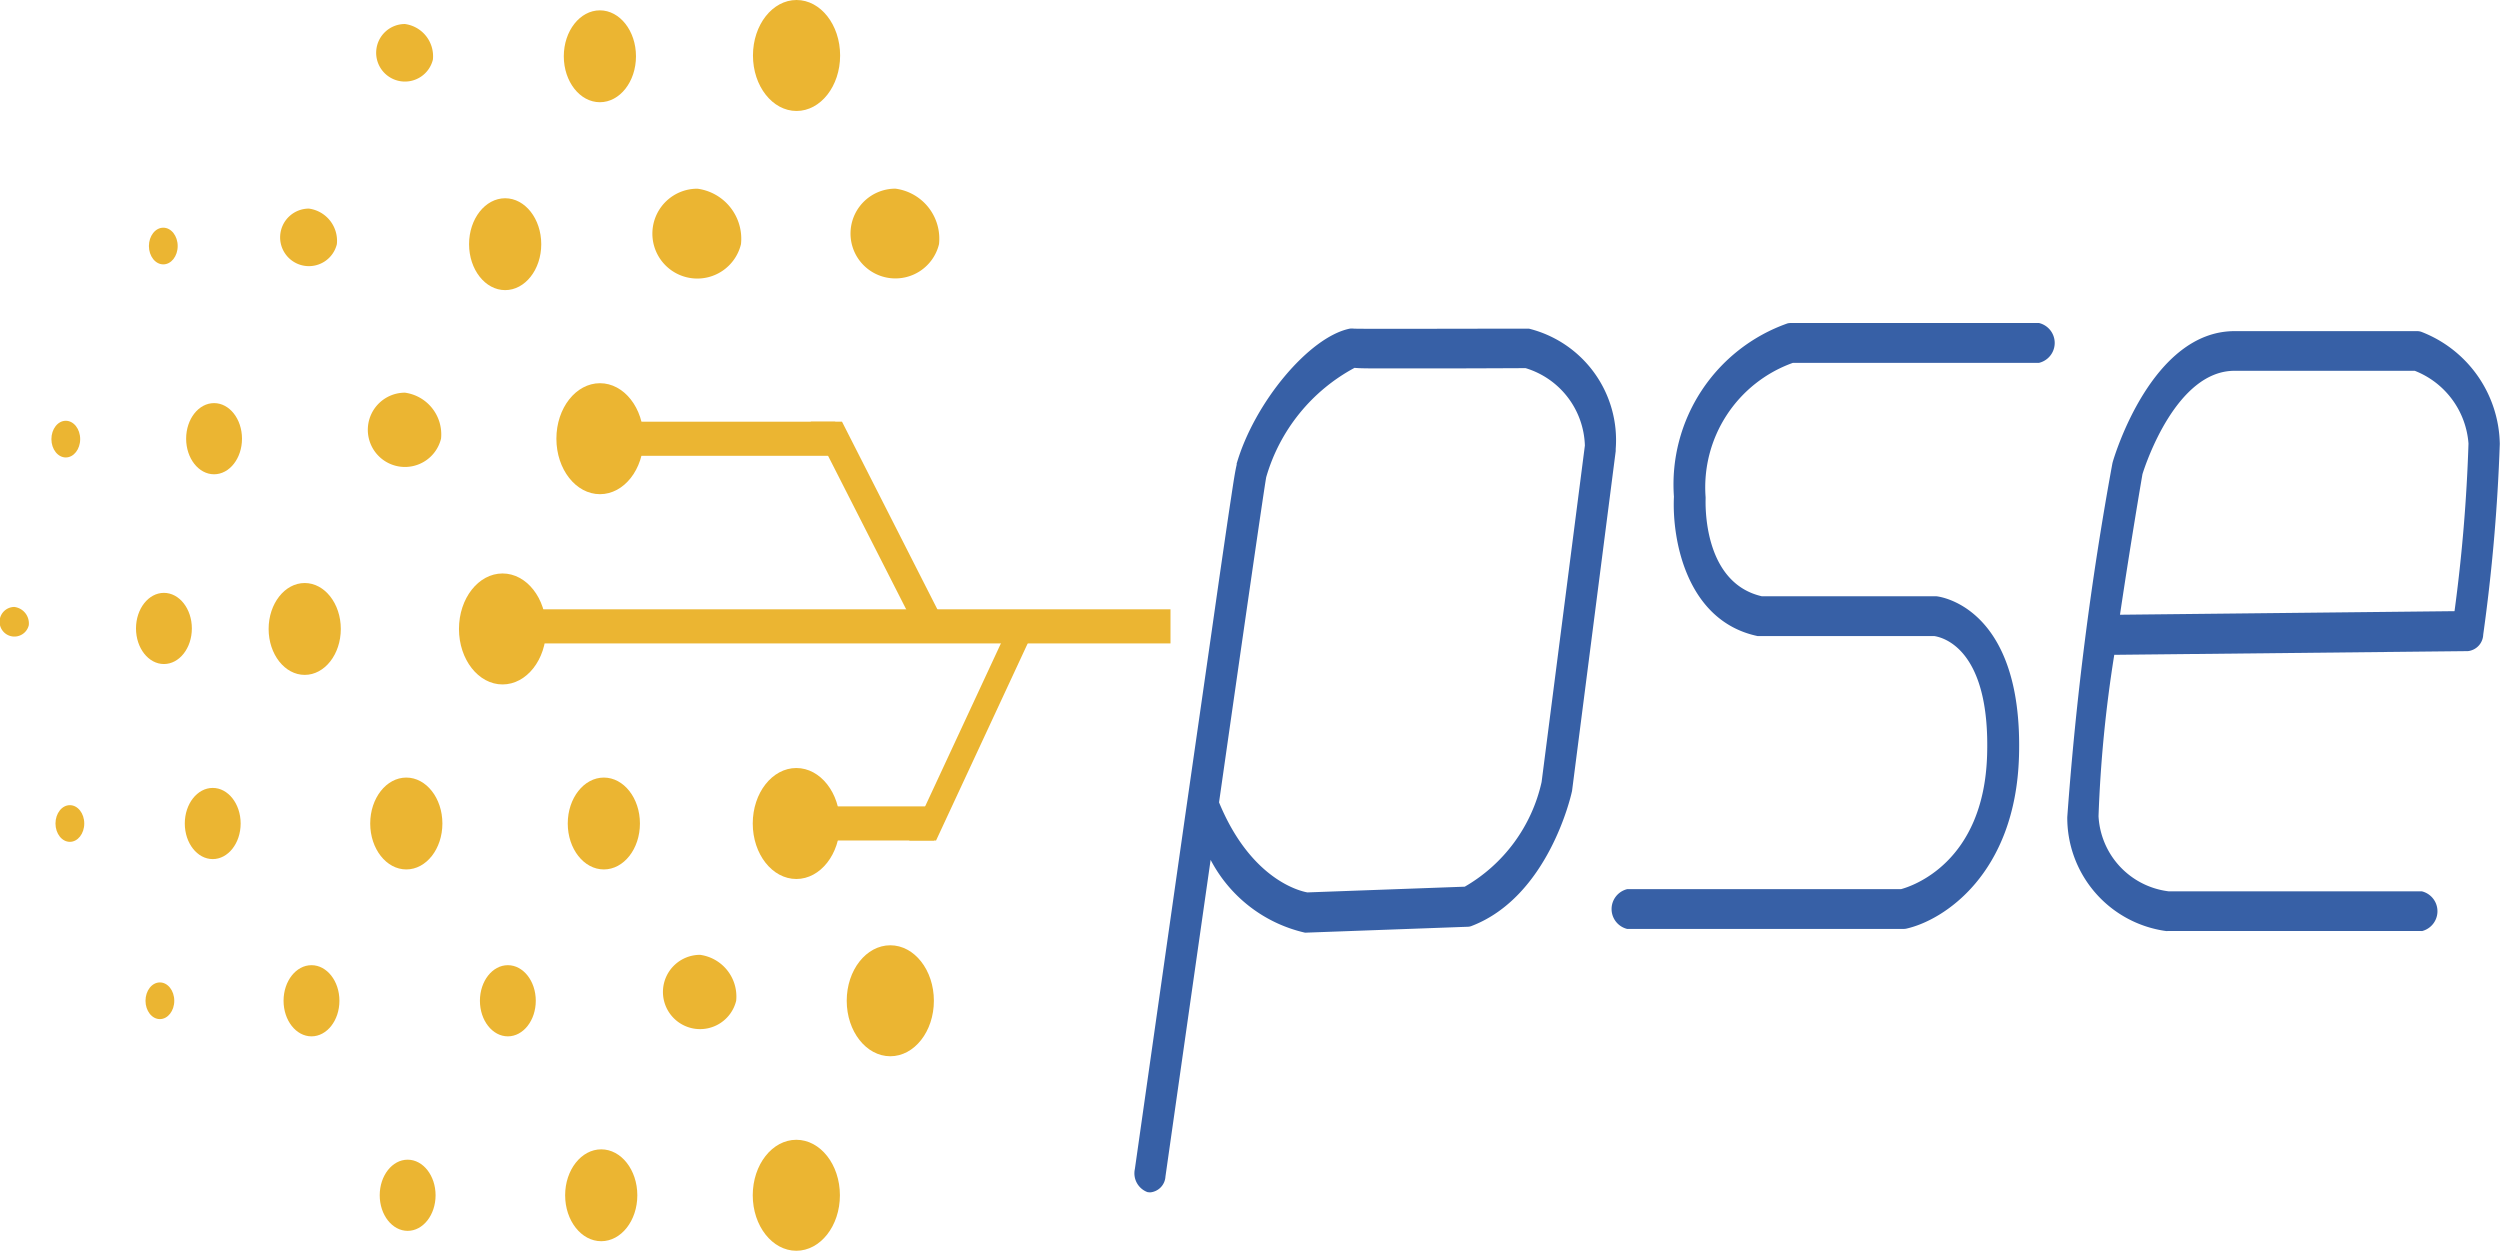 <svg id="XMLID_1_" xmlns="http://www.w3.org/2000/svg" width="59.432" height="29.735" viewBox="0 0 59.432 29.735">
  <g id="XMLID_2_" transform="translate(38.314 7.677)">
    <path id="XMLID_3_" d="M183.339,133.357h-6.548a.487.487,0,0,1,0-.947H183.3c.248-.066,1.969-.619,2.045-3.188.077-2.547-1.071-2.8-1.257-2.828h-4.2c-1.686-.357-2.038-2.288-1.988-3.314a4.06,4.06,0,0,1,2.7-4.119.325.325,0,0,1,.079-.009h5.9a.487.487,0,0,1,0,.947h-5.851a3.143,3.143,0,0,0-2.075,3.194v.035c0,.082-.082,1.992,1.336,2.32h4.148c.02,0,2.073.2,1.966,3.81-.084,2.794-1.795,3.9-2.69,4.094A.647.647,0,0,1,183.339,133.357Z" transform="translate(-176.42 -118.95)" fill="#3760a6"/>
  </g>
  <g id="XMLID_4_" transform="translate(49.145 7.869)">
    <path id="XMLID_5_" d="M228.534,133.824h-6.042a.169.169,0,0,1-.04,0,2.718,2.718,0,0,1-2.345-2.708,77.579,77.579,0,0,1,1.069-8.39.6.6,0,0,1,.015-.063c.037-.126.925-3.1,2.893-3.1h4.346a.3.3,0,0,1,.1.019,2.91,2.91,0,0,1,1.859,2.661,43.436,43.436,0,0,1-.394,4.536.409.409,0,0,1-.362.391l-8.409.088a31.172,31.172,0,0,0-.374,3.835,1.9,1.9,0,0,0,1.664,1.787h6.02a.487.487,0,0,1,0,.947Zm-6.639-10.865c-.042.243-.29,1.7-.535,3.346l7.953-.085a39.063,39.063,0,0,0,.332-3.984,2.017,2.017,0,0,0-1.277-1.73h-4.287C222.711,120.507,221.979,122.691,221.895,122.96Z" transform="translate(-220.107 -119.56)" fill="#3760a6"/>
  </g>
  <g id="XMLID_8_" transform="translate(26.973 7.803)">
    <path id="XMLID_9_" d="M131.048,139.893a.483.483,0,0,1-.067-.006.476.476,0,0,1-.3-.549s.593-4.17,1.188-8.34c.3-2.086.6-4.17.823-5.735.114-.783.208-1.436.278-1.891.057-.379.094-.625.134-.789l-.007,0c.419-1.461,1.728-3.027,2.692-3.223a.366.366,0,0,1,.1,0c.245.009,2.6,0,4.16,0h0a2.73,2.73,0,0,1,2.063,2.86c0,.016,0,.035,0,.051l-1.036,8.062a.291.291,0,0,1-.01.051c-.022.1-.568,2.481-2.38,3.176a.263.263,0,0,1-.1.019l-3.82.139a.212.212,0,0,1-.045,0,3.379,3.379,0,0,1-2.239-1.73c-.412,2.879-.823,5.764-1.074,7.528A.4.4,0,0,1,131.048,139.893Zm1.634-9.271c.756,1.834,1.924,2.109,2.1,2.14l3.741-.136a3.834,3.834,0,0,0,1.827-2.487l1.029-8a1.984,1.984,0,0,0-1.408-1.84c-.273,0-1.143.006-2.016.006h-1.445c-.27,0-.466,0-.607-.013a4.306,4.306,0,0,0-2.1,2.6C133.738,123.261,133.232,126.771,132.682,130.622Z" transform="translate(-130.675 -119.35)" fill="#3760a6"/>
  </g>
  <path id="XMLID_12_" d="M105.633,110.159a1.067,1.067,0,1,1-1.036-1.319A1.2,1.2,0,0,1,105.633,110.159Z" transform="translate(-83.31 -104.355)" fill="#ebb532"/>
  <ellipse id="XMLID_13_" cx="1.036" cy="1.319" rx="1.036" ry="1.319" transform="translate(17.9)" fill="#ebb532"/>
  <path id="XMLID_15_" d="M86.635,110.159A1.068,1.068,0,1,1,85.6,108.84,1.2,1.2,0,0,1,86.635,110.159Z" transform="translate(-69.02 -104.354)" fill="#ebb532"/>
  <ellipse id="XMLID_16_" cx="1.036" cy="1.319" rx="1.036" ry="1.319" transform="translate(20.129 22.472)" fill="#ebb532"/>
  <ellipse id="XMLID_17_" cx="1.036" cy="1.319" rx="1.036" ry="1.319" transform="translate(17.895 18.258)" fill="#ebb532"/>
  <ellipse id="XMLID_21_" cx="0.858" cy="1.092" rx="0.858" ry="1.092" transform="translate(13.497 18.485)" fill="#ebb532"/>
  <path id="XMLID_22_" d="M87.266,167.632a.883.883,0,1,1-.858-1.092A1,1,0,0,1,87.266,167.632Z" transform="translate(-69.765 -143.841)" fill="#ebb532"/>
  <ellipse id="XMLID_23_" cx="0.858" cy="1.092" rx="0.858" ry="1.092" transform="translate(13.435 27.323)" fill="#ebb532"/>
  <ellipse id="XMLID_24_" cx="0.664" cy="0.846" rx="0.664" ry="0.846" transform="translate(11.409 22.945)" fill="#ebb532"/>
  <ellipse id="XMLID_25_" cx="0.664" cy="0.846" rx="0.664" ry="0.846" transform="translate(3.233 14.094)" fill="#ebb532"/>
  <ellipse id="XMLID_26_" cx="0.664" cy="0.846" rx="0.664" ry="0.846" transform="translate(4.425 9.583)" fill="#ebb532"/>
  <path id="XMLID_27_" d="M50.149,111.186a.684.684,0,1,1-.664-.846A.772.772,0,0,1,50.149,111.186Z" transform="translate(-42.141 -105.381)" fill="#ebb532"/>
  <path id="XMLID_28_" d="M59.359,97.286a.684.684,0,1,1-.664-.846A.772.772,0,0,1,59.359,97.286Z" transform="translate(-49.068 -95.869)" fill="#ebb532"/>
  <ellipse id="XMLID_29_" cx="0.664" cy="0.846" rx="0.664" ry="0.846" transform="translate(9.027 27.569)" fill="#ebb532"/>
  <ellipse id="XMLID_30_" cx="0.664" cy="0.846" rx="0.664" ry="0.846" transform="translate(6.741 22.945)" fill="#ebb532"/>
  <ellipse id="XMLID_32_" cx="0.664" cy="0.846" rx="0.664" ry="0.846" transform="translate(4.393 18.731)" fill="#ebb532"/>
  <ellipse id="XMLID_33_" cx="0.342" cy="0.436" rx="0.342" ry="0.436" transform="translate(3.459 23.355)" fill="#ebb532"/>
  <ellipse id="XMLID_34_" cx="0.342" cy="0.436" rx="0.342" ry="0.436" transform="translate(1.319 19.141)" fill="#ebb532"/>
  <path id="XMLID_38_" d="M22.564,140.776a.352.352,0,1,1-.342-.436A.394.394,0,0,1,22.564,140.776Z" transform="translate(-21.88 -125.911)" fill="#ebb532"/>
  <ellipse id="XMLID_39_" cx="0.342" cy="0.436" rx="0.342" ry="0.436" transform="translate(1.222 10.003)" fill="#ebb532"/>
  <ellipse id="XMLID_40_" cx="0.342" cy="0.436" rx="0.342" ry="0.436" transform="translate(3.54 5.413)" fill="#ebb532"/>
  <ellipse id="XMLID_41_" cx="0.858" cy="1.092" rx="0.858" ry="1.092" transform="translate(8.801 18.485)" fill="#ebb532"/>
  <ellipse id="XMLID_46_" cx="0.858" cy="1.092" rx="0.858" ry="1.092" transform="translate(6.386 13.86)" fill="#ebb532"/>
  <path id="XMLID_47_" d="M58.966,125.3a.883.883,0,1,1-.858-1.092A1,1,0,0,1,58.966,125.3Z" transform="translate(-48.481 -114.873)" fill="#ebb532"/>
  <ellipse id="XMLID_48_" cx="0.858" cy="1.092" rx="0.858" ry="1.092" transform="translate(11.151 4.713)" fill="#ebb532"/>
  <ellipse id="XMLID_49_" cx="0.858" cy="1.092" rx="0.858" ry="1.092" transform="translate(13.403 0.246)" fill="#ebb532"/>
  <ellipse id="XMLID_50_" cx="1.036" cy="1.319" rx="1.036" ry="1.319" transform="translate(10.911 13.633)" fill="#ebb532"/>
  <ellipse id="XMLID_51_" cx="1.036" cy="1.319" rx="1.036" ry="1.319" transform="translate(13.227 9.11)" fill="#ebb532"/>
  <ellipse id="XMLID_52_" cx="1.036" cy="1.319" rx="1.036" ry="1.319" transform="translate(17.895 27.096)" fill="#ebb532"/>
  <rect id="XMLID_70_" width="15.351" height="0.811" transform="translate(12.475 14.485)" fill="#ebb532"/>
  <rect id="XMLID_66_" width="4.827" height="0.811" transform="translate(15.029 10.025)" fill="#ebb532"/>
  <path id="XMLID_69_" d="M102.278,131.614,99.62,126.39h.744l2.655,5.224Z" transform="translate(-80.347 -116.365)" fill="#ebb532"/>
  <rect id="XMLID_68_" width="2.462" height="0.811" transform="translate(19.742 19.17)" fill="#ebb532"/>
  <path id="XMLID_67_" d="M109.07,147.672l2.2-4.732h.637l-2.2,4.732Z" transform="translate(-87.454 -127.691)" fill="#ebb532"/>
</svg>
